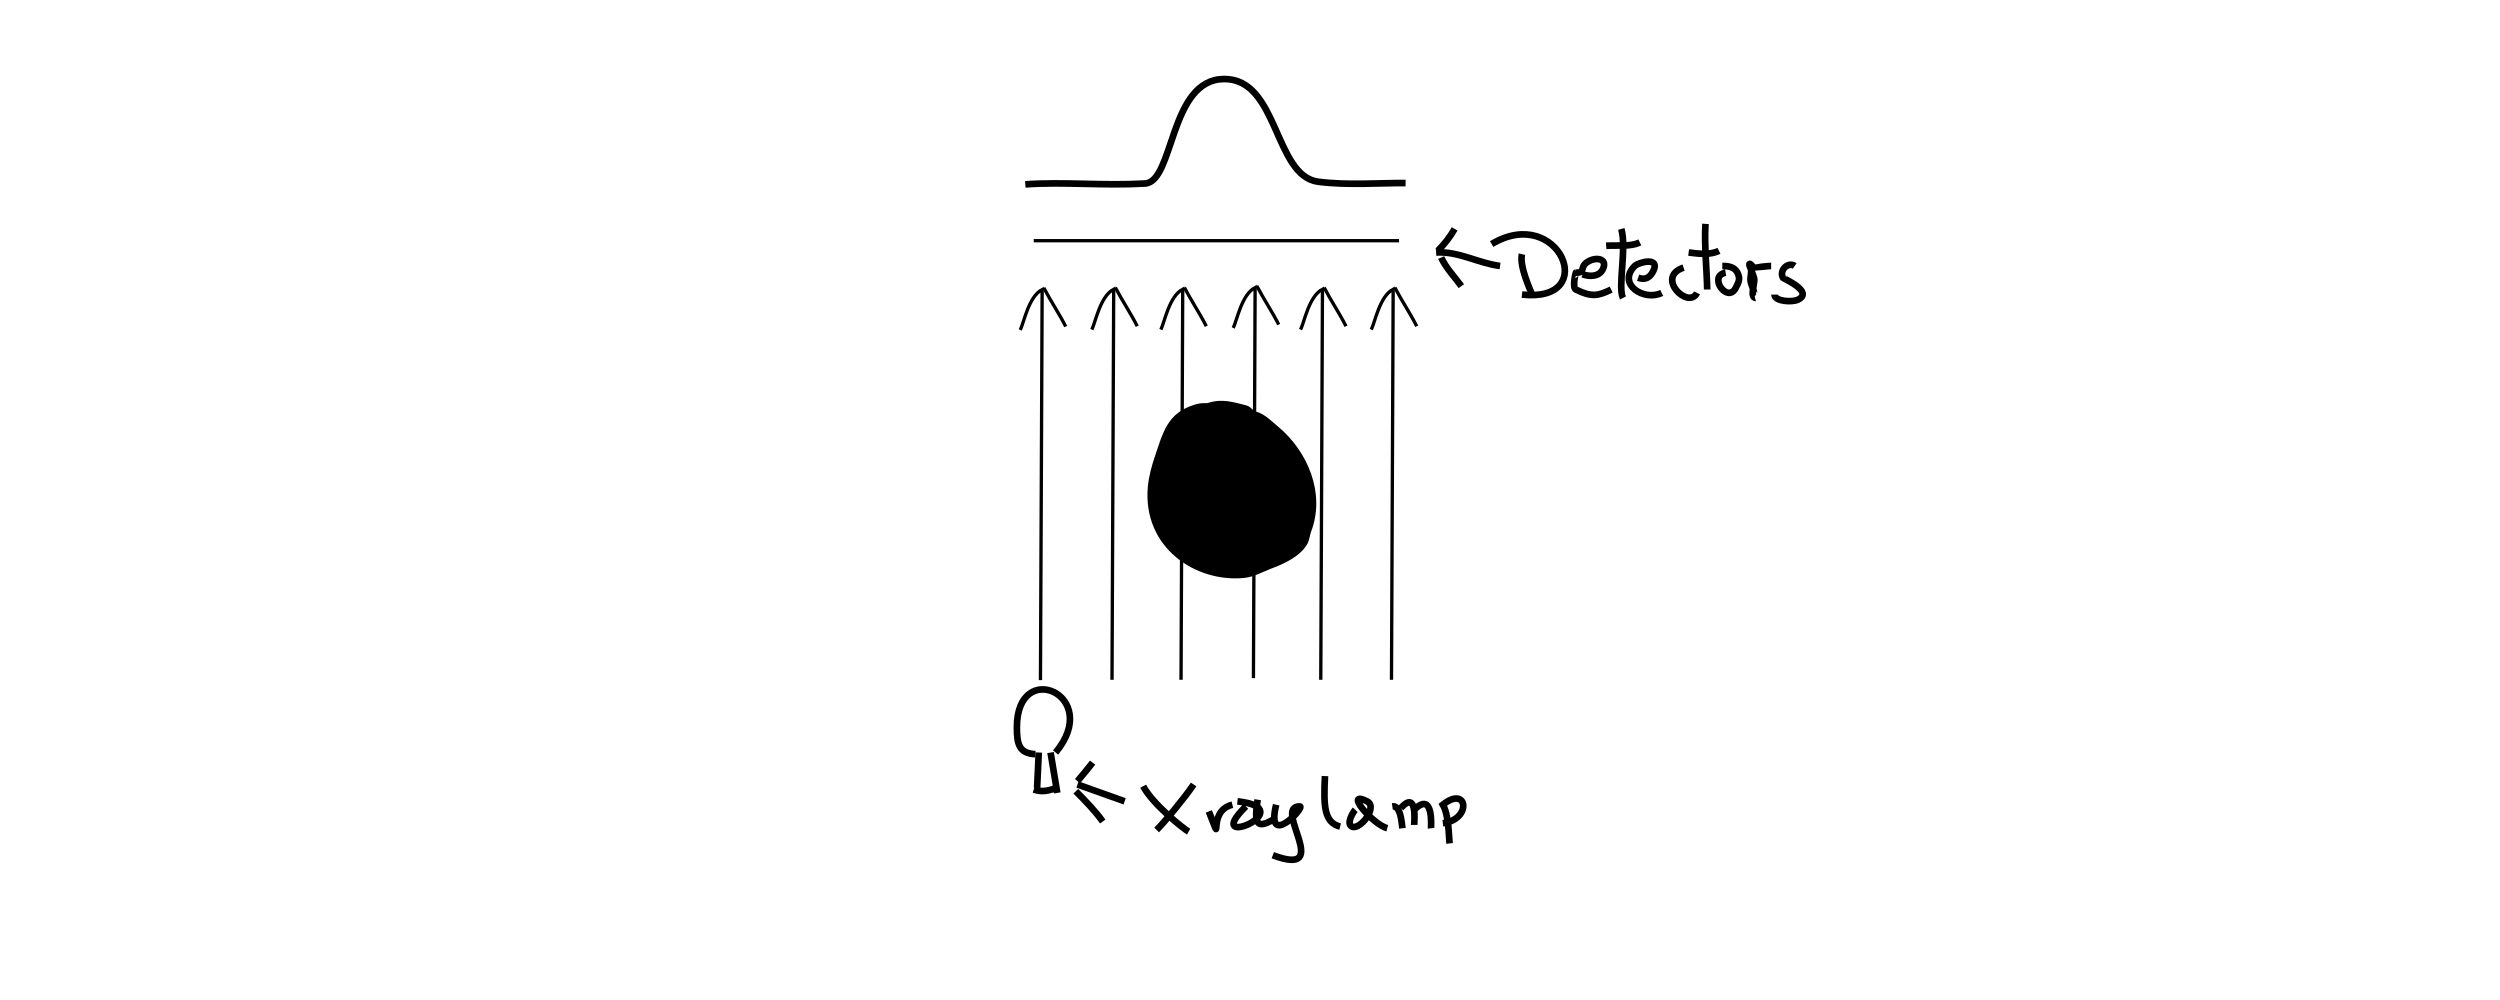 <?xml version="1.0" encoding="UTF-8" standalone="no"?>
<!-- Created with Inkscape (http://www.inkscape.org/) -->

<svg
   xmlns:dc="http://purl.org/dc/elements/1.1/"
   xmlns:cc="http://creativecommons.org/ns#"
   xmlns:rdf="http://www.w3.org/1999/02/22-rdf-syntax-ns#"
   xmlns:svg="http://www.w3.org/2000/svg"
   xmlns="http://www.w3.org/2000/svg"
   xmlns:sodipodi="http://sodipodi.sourceforge.net/DTD/sodipodi-0.dtd"
   xmlns:inkscape="http://www.inkscape.org/namespaces/inkscape"
   width="750"
   height="300"
   viewBox="0 0 750 300"
   id="svg2"
   version="1.1"
   inkscape:version="0.91 r13725"
   sodipodi:docname="ball_projection.svg">
  <defs
     id="defs4" />
  <sodipodi:namedview
     id="base"
     pagecolor="#ffffff"
     bordercolor="#666666"
     borderopacity="1.0"
     inkscape:pageopacity="0.0"
     inkscape:pageshadow="2"
     inkscape:zoom="1.4"
     inkscape:cx="139.22462"
     inkscape:cy="84.949418"
     inkscape:document-units="px"
     inkscape:current-layer="layer1"
     showgrid="false"
     units="px"
     inkscape:window-width="1920"
     inkscape:window-height="1056"
     inkscape:window-x="1366"
     inkscape:window-y="24"
     inkscape:window-maximized="1" />
  <g
     inkscape:label="Layer 1"
     inkscape:groupmode="layer"
     id="layer1"
     transform="translate(0,-752.362)">
    <g
       id="g4164"
       transform="matrix(0.516,0,0,0.575,178.85,382.199)">
      <path
         inkscape:connector-curvature="0"
         id="path4146"
         d="m 359.614,856.898 c -3.09,-2.812 -7.657,-2.647 -11.617,-1.515 -15.316,4.376 -17.695,13.348 -22.728,26.769 -1.832,4.886 -3.515,10.397 -4.041,15.657 -3.129,31.286 27.516,49.521 55.558,46.972 5.655,-0.514 10.86,-3.283 16.162,-5.051 6.719,-2.24 16.346,-6.198 20.203,-12.627 1.085,-1.808 1.208,-4.166 2.02,-6.061 8.563,-19.981 -2.274,-41.733 -18.688,-54.043 -4.194,-3.146 -7.975,-6.792 -13.132,-8.081 -1.832,-0.458 -3.219,-2.573 -5.051,-3.03 -9.805,-2.451 -17.652,-4.306 -27.274,0.505"
         style="fill:#000000;fill-rule:evenodd;stroke:#000000;stroke-width:1px;stroke-linecap:butt;stroke-linejoin:miter;stroke-opacity:1" />
      <path
         inkscape:connector-curvature="0"
         id="path4156"
         d="m 354.603,855.067 c -0.098,0.039 -0.197,0.029 -0.3,0.063 -0.005,0.002 0.002,0.011 0,0.016 -0.005,0.011 -0.021,0.011 -0.032,0.016 -0.061,0.025 -0.151,-0.013 -0.213,0.008 -0.029,0.01 -0.093,0.022 -0.11,0.04 -0.01,0.01 -0.309,0.017 -0.339,0.047 -0.051,0.051 -0.223,0.107 -0.292,0.142 -0.026,0.013 -0.018,-0.009 -0.04,0 -0.091,0.037 0.011,-0.004 -0.024,0.032 -0.007,0.007 -0.048,0.003 -0.055,0.008 -0.036,0.022 -0.078,0.059 -0.118,0.079 -0.037,0.018 -0.023,-0.014 -0.055,0 -0.038,0.017 -0.044,0.038 -0.079,0.055 -0.031,0.016 -0.086,0.015 -0.118,0.032 -0.018,0.009 -0.028,0.032 -0.047,0.04 -0.02,0.008 -0.061,0.005 -0.079,0.016 -0.059,0.035 -0.126,0.067 -0.197,0.079 -0.01,0.002 -0.102,0.025 -0.11,0.032 -0.044,0.033 0.018,0.036 -0.047,0.047 -0.018,0.003 -0.038,-0.007 -0.055,0 -0.007,0.003 0.007,0.021 0,0.024 -0.017,0.007 -0.038,-0.006 -0.055,0 -0.009,0.003 -0.008,0.019 -0.016,0.024 -0.033,0.02 -0.1,0.006 -0.134,0.032 -0.008,0.006 -0.008,0.019 -0.016,0.024 -0.027,0.016 -0.085,0.005 -0.11,0.016 -0.007,0.003 0.005,0.018 0,0.024 -0.044,0.055 -0.017,-0.015 -0.063,0.016 -0.01,0.007 -0.007,0.023 -0.016,0.032 -0.013,0.013 -0.038,-0.007 -0.055,0 -0.009,0.004 -0.007,0.019 -0.016,0.024 -0.014,0.007 -0.036,-0.011 -0.047,0 -0.004,0.004 0.004,0.013 0,0.016 -0.019,0.013 -0.06,-0.002 -0.079,0.008 -0.012,0.006 -0.012,0.026 -0.024,0.032 -0.021,0.01 -0.072,-0.015 -0.087,0 -0.041,0.041 -0.083,0.02 -0.126,0.055 -0.03,0.024 -0.041,0.004 -0.071,0.016 -0.024,0.01 -0.165,0.095 -0.126,0.134 0.047,0.047 0.046,0.141 0.095,0.189 0.005,0.005 0.042,0.011 0.047,0.016 0.007,0.007 0.061,0.086 0.063,0.087 0.007,0.004 0.018,-0.005 0.024,0 0.009,0.007 0.007,0.024 0.016,0.032 0.021,0.017 0.049,0.024 0.071,0.04 0.048,0.032 0.085,0.086 0.134,0.118 0.023,0.015 0.056,0.008 0.079,0.024 0.072,0.048 0.126,0.122 0.205,0.166 0.092,0.051 0.178,0.104 0.26,0.166 0.008,0.006 0.022,-0.004 0.032,0 0.046,0.018 0.086,0.061 0.134,0.071 0.033,0.007 0.065,0.004 0.095,0.016 0.057,0.023 0.108,0.072 0.166,0.095 0.031,0.012 0.074,0.038 0.103,0.047 0.013,0.004 0.028,-0.006 0.04,0 0.028,0.014 0.055,0.046 0.087,0.055 0.047,0.014 0.034,-0.02 0.079,0.016 0.004,0.003 -0.004,0.013 0,0.016 0.016,0.011 0.066,-0.013 0.079,0 0.006,0.006 0.03,0.029 0.04,0.032 0.074,0.025 0.191,0.008 0.268,0.008 0.114,0 0.324,0.029 0.426,0 0.02,-0.006 0.035,-0.026 0.055,-0.032 0.059,-0.017 0.13,0.013 0.189,0 0.039,-0.008 0.071,-0.039 0.11,-0.047 0.033,-0.007 0.073,-10e-4 0.103,-0.016 0.04,-0.02 0.135,-0.097 0.197,-0.055 0.036,0.024 0.074,0.062 0.11,0.087 0.012,0.008 0.016,-1.9e-4 0.024,0.008 0.002,0.002 -0.072,0.023 -0.134,0.047 -0.025,0.01 -0.057,10e-4 -0.079,0.016 -0.054,0.036 -0.004,0.079 -0.04,0.079"
         style="fill:none;fill-rule:evenodd;stroke:#000000;stroke-width:1px;stroke-linecap:butt;stroke-linejoin:miter;stroke-opacity:1" />
      <path
         inkscape:connector-curvature="0"
         id="path4158"
         d="m 356.473,854.862 c -0.539,-0.155 -1.301,-0.112 -1.942,-0.112 -0.097,0 -0.459,-0.058 -0.536,0 -0.021,0.016 -0.023,0.051 -0.045,0.067 -0.067,0.05 -0.269,4.8e-4 -0.357,0.045 -0.131,0.065 -0.477,0 -0.625,0 -0.173,0 -0.763,0.227 -0.871,0.335 -0.015,0.015 -0.074,-0.015 -0.089,0 -0.117,0.117 -0.305,0.23 -0.469,0.312 -0.046,0.023 -0.077,0.139 -0.112,0.156 -0.043,0.021 -0.043,-0.026 -0.067,0.022 -0.024,0.048 -0.109,0.107 -0.134,0.156 -0.195,0.39 -0.268,0.39 -0.268,0.871 0,0.025 -0.016,0.14 0,0.156 0.038,0.038 0.095,0.025 0.134,0.045 0.066,0.033 0.301,0.441 0.402,0.491 0.046,0.023 0.302,0.19 0.335,0.223 0.037,0.037 0.067,0.129 0.112,0.156 0.109,0.066 0.254,0.15 0.379,0.201 0.084,0.034 0.008,0.093 0.089,0.134 0.196,0.098 0.465,0.28 0.67,0.357 0.239,0.089 0.528,0.142 0.781,0.201 0.435,0.1 -0.074,0.019 0.201,0.134 0.406,0.169 0.854,0.028 1.272,0.112 0.062,0.013 0.116,0.054 0.179,0.067 0.236,0.047 0.501,-0.047 0.737,0 0.684,0.137 1.437,0.067 2.143,0.067 0.289,0 1.55,0.11 1.786,-0.067 0.085,-0.064 0.34,0.008 0.446,-0.045 0.15,-0.075 0.525,0.017 0.692,-0.067 0.406,-0.203 0.424,-0.475 0.424,-1.004 0,-0.074 0.039,-0.306 0,-0.357 -0.026,-0.035 -0.087,-0.031 -0.112,-0.067 -0.037,-0.056 0.025,-0.062 0,-0.112 -0.011,-0.021 -0.054,-0.003 -0.067,-0.022 -0.017,-0.025 0.013,-0.063 0,-0.089 -0.014,-0.028 -0.18,-0.262 -0.201,-0.29 -0.113,-0.15 -0.018,0.033 -0.134,-0.045 -0.032,-0.021 0.005,-0.085 -0.022,-0.112 -0.108,-0.108 0.017,0.048 -0.089,-0.022 -0.119,-0.079 0.058,-0.009 -0.022,-0.089 -0.057,-0.057 -0.184,-0.095 -0.246,-0.156 -0.175,-0.175 -0.37,-0.423 -0.58,-0.58 -0.03,-0.023 -0.081,4.4e-4 -0.112,-0.022 -0.094,-0.07 -0.197,-0.216 -0.246,-0.312 -0.067,-0.134 -0.264,-0.086 -0.357,-0.179 -0.005,-0.005 0,-0.015 0,-0.022 0,-0.015 0.011,-0.034 0,-0.045 -0.034,-0.034 -0.154,-0.066 -0.201,-0.089 -0.055,-0.028 -0.169,-0.162 -0.246,-0.201 -0.196,-0.098 -0.602,-0.156 -0.871,-0.156"
         style="fill:#000000;fill-rule:evenodd;stroke:#000000;stroke-width:1px;stroke-linecap:butt;stroke-linejoin:miter;stroke-opacity:1" />
      <path
         inkscape:connector-curvature="0"
         id="path4160"
         d="m 356.205,863.367 -2.634,31.853"
         style="fill:none;fill-rule:evenodd;stroke:#000000;stroke-width:1px;stroke-linecap:butt;stroke-linejoin:miter;stroke-opacity:1" />
    </g>
    <g
       id="g4306">
      <path
         inkscape:connector-curvature="0"
         id="path4302"
         d="m 312.137,956.398 0.505,-117.178 c -4.078,2.137 -5.422,9.834 -6.566,12.122"
         style="fill:none;fill-rule:evenodd;stroke:#000000;stroke-width:1px;stroke-linecap:butt;stroke-linejoin:miter;stroke-opacity:1" />
      <path
         inkscape:connector-curvature="0"
         id="path4304"
         d="m 313.147,838.715 c 1.999,3.877 4.676,7.838 6.566,11.617"
         style="fill:none;fill-rule:evenodd;stroke:#000000;stroke-width:1px;stroke-linecap:butt;stroke-linejoin:miter;stroke-opacity:1" />
    </g>
    <g
       transform="translate(21.466,-0.092)"
       id="g4306-1">
      <path
         inkscape:connector-curvature="0"
         id="path4302-2"
         d="m 312.137,956.398 0.505,-117.178 c -4.078,2.137 -5.422,9.834 -6.566,12.122"
         style="fill:none;fill-rule:evenodd;stroke:#000000;stroke-width:1px;stroke-linecap:butt;stroke-linejoin:miter;stroke-opacity:1" />
      <path
         inkscape:connector-curvature="0"
         id="path4304-7"
         d="m 313.147,838.715 c 1.999,3.877 4.676,7.838 6.566,11.617"
         style="fill:none;fill-rule:evenodd;stroke:#000000;stroke-width:1px;stroke-linecap:butt;stroke-linejoin:miter;stroke-opacity:1" />
    </g>
    <g
       id="g4372"
       transform="translate(63.892,-0.597)">
      <path
         style="fill:none;fill-rule:evenodd;stroke:#000000;stroke-width:1px;stroke-linecap:butt;stroke-linejoin:miter;stroke-opacity:1"
         d="m 312.137,956.398 0.505,-117.178 c -4.078,2.137 -5.422,9.834 -6.566,12.122"
         id="path4374"
         inkscape:connector-curvature="0" />
      <path
         style="fill:none;fill-rule:evenodd;stroke:#000000;stroke-width:1px;stroke-linecap:butt;stroke-linejoin:miter;stroke-opacity:1"
         d="m 313.147,838.715 c 1.999,3.877 4.676,7.838 6.566,11.617"
         id="path4376"
         inkscape:connector-curvature="0" />
    </g>
    <g
       transform="translate(42.174,-0.092)"
       id="g4378">
      <path
         inkscape:connector-curvature="0"
         id="path4380"
         d="m 312.137,956.398 0.505,-117.178 c -4.078,2.137 -5.422,9.834 -6.566,12.122"
         style="fill:none;fill-rule:evenodd;stroke:#000000;stroke-width:1px;stroke-linecap:butt;stroke-linejoin:miter;stroke-opacity:1" />
      <path
         inkscape:connector-curvature="0"
         id="path4382"
         d="m 313.147,838.715 c 1.999,3.877 4.676,7.838 6.566,11.617"
         style="fill:none;fill-rule:evenodd;stroke:#000000;stroke-width:1px;stroke-linecap:butt;stroke-linejoin:miter;stroke-opacity:1" />
    </g>
    <g
       transform="translate(84.095,-0.092)"
       id="g4384">
      <path
         inkscape:connector-curvature="0"
         id="path4386"
         d="m 312.137,956.398 0.505,-117.178 c -4.078,2.137 -5.422,9.834 -6.566,12.122"
         style="fill:none;fill-rule:evenodd;stroke:#000000;stroke-width:1px;stroke-linecap:butt;stroke-linejoin:miter;stroke-opacity:1" />
      <path
         inkscape:connector-curvature="0"
         id="path4388"
         d="m 313.147,838.715 c 1.999,3.877 4.676,7.838 6.566,11.617"
         style="fill:none;fill-rule:evenodd;stroke:#000000;stroke-width:1px;stroke-linecap:butt;stroke-linejoin:miter;stroke-opacity:1" />
    </g>
    <g
       id="g4390"
       transform="translate(105.308,-0.092)">
      <path
         style="fill:none;fill-rule:evenodd;stroke:#000000;stroke-width:1px;stroke-linecap:butt;stroke-linejoin:miter;stroke-opacity:1"
         d="m 312.137,956.398 0.505,-117.178 c -4.078,2.137 -5.422,9.834 -6.566,12.122"
         id="path4392"
         inkscape:connector-curvature="0" />
      <path
         style="fill:none;fill-rule:evenodd;stroke:#000000;stroke-width:1px;stroke-linecap:butt;stroke-linejoin:miter;stroke-opacity:1"
         d="m 313.147,838.715 c 1.999,3.877 4.676,7.838 6.566,11.617"
         id="path4394"
         inkscape:connector-curvature="0" />
    </g>
    <path
       style="fill:none;fill-rule:evenodd;stroke:#000000;stroke-width:2;stroke-linecap:butt;stroke-linejoin:miter;stroke-opacity:1;stroke-miterlimit:4;stroke-dasharray:none"
       d="m 307.59,807.671 c 11.646,-0.828 23.423,0.48 35.924,-0.254 8.752,-0.514 7.254,-31.263 23.715,-31.349 16.347,-0.085 14.959,29.045 28.2,30.812 8.58,1.145 18.875,0.331 26.25,0.399"
       id="path4539"
       inkscape:connector-curvature="0"
       sodipodi:nodetypes="csssc" />
    <path
       style="fill:none;fill-rule:evenodd;stroke:#000000;stroke-width:2;stroke-linecap:butt;stroke-linejoin:miter;stroke-opacity:1;stroke-miterlimit:4;stroke-dasharray:none"
       d="m 311.632,978.116 -0.505,10.607"
       id="path4554"
       inkscape:connector-curvature="0" />
    <path
       style="fill:none;fill-rule:evenodd;stroke:#000000;stroke-width:2;stroke-linecap:butt;stroke-linejoin:miter;stroke-opacity:1;stroke-miterlimit:4;stroke-dasharray:none"
       d="m 315.168,978.116 2.02,12.122"
       id="path4556"
       inkscape:connector-curvature="0" />
    <path
       style="fill:none;fill-rule:evenodd;stroke:#000000;stroke-width:2;stroke-linecap:butt;stroke-linejoin:miter;stroke-opacity:1;stroke-miterlimit:4;stroke-dasharray:none"
       d="m 310.117,989.228 c 2.857,0.942 4.557,0.213 7.071,-0.505"
       id="path4558"
       inkscape:connector-curvature="0" />
    <path
       style="fill:none;fill-rule:evenodd;stroke:#000000;stroke-width:2;stroke-linecap:butt;stroke-linejoin:miter;stroke-opacity:1;stroke-miterlimit:4;stroke-dasharray:none"
       d="m 310.622,978.621 c -4.941,-0.24 -5.556,-3.039 -5.556,-8.081 0,-20.975 25.919,-9.587 11.617,7.576"
       id="path4560"
       inkscape:connector-curvature="0" />
    <path
       style="fill:none;fill-rule:evenodd;stroke:#000000;stroke-width:2;stroke-linecap:butt;stroke-linejoin:miter;stroke-opacity:1;stroke-miterlimit:4;stroke-dasharray:none"
       d="m 323.249,987.712 14.142,5.051"
       id="path4562"
       inkscape:connector-curvature="0" />
    <path
       style="fill:none;fill-rule:evenodd;stroke:#000000;stroke-width:2;stroke-linecap:butt;stroke-linejoin:miter;stroke-opacity:1;stroke-miterlimit:4;stroke-dasharray:none"
       d="m 327.795,981.146 c -1.462,1.895 -3.014,3.718 -4.546,5.556"
       id="path4564"
       inkscape:connector-curvature="0" />
    <path
       style="fill:none;fill-rule:evenodd;stroke:#000000;stroke-width:2;stroke-linecap:butt;stroke-linejoin:miter;stroke-opacity:1;stroke-miterlimit:4;stroke-dasharray:none"
       d="m 322.744,989.733 c 2.845,2.889 5.725,5.792 8.081,9.091"
       id="path4566"
       inkscape:connector-curvature="0" />
    <path
       style="fill:none;fill-rule:evenodd;stroke:#000000;stroke-width:2;stroke-linecap:butt;stroke-linejoin:miter;stroke-opacity:1;stroke-miterlimit:4;stroke-dasharray:none"
       d="m 342.947,988.217 c 2.845,5.405 12.139,12.805 13.637,13.637"
       id="path4568"
       inkscape:connector-curvature="0" />
    <path
       style="fill:none;fill-rule:evenodd;stroke:#000000;stroke-width:2;stroke-linecap:butt;stroke-linejoin:miter;stroke-opacity:1;stroke-miterlimit:4;stroke-dasharray:none"
       d="m 358.099,987.712 c -3.031,4.417 -8.762,11.288 -11.112,13.637"
       id="path4570"
       inkscape:connector-curvature="0" />
    <path
       style="fill:none;fill-rule:evenodd;stroke:#000000;stroke-width:2;stroke-linecap:butt;stroke-linejoin:miter;stroke-opacity:1;stroke-miterlimit:4;stroke-dasharray:none"
       d="m 362.645,995.794 c 4.834,12.036 -1.097,0.022 7.071,-2.02"
       id="path4572"
       inkscape:connector-curvature="0" />
    <path
       style="fill:none;fill-rule:evenodd;stroke:#000000;stroke-width:2;stroke-linecap:butt;stroke-linejoin:miter;stroke-opacity:1;stroke-miterlimit:4;stroke-dasharray:none"
       d="m 373.756,994.278 c -13.937,13.768 17.458,0.705 -2.525,-1.515"
       id="path4578"
       inkscape:connector-curvature="0" />
    <path
       style="fill:none;fill-rule:evenodd;stroke:#000000;stroke-width:2;stroke-linecap:butt;stroke-linejoin:miter;stroke-opacity:1;stroke-miterlimit:4;stroke-dasharray:none"
       d="m 377.292,992.258 c -1.141,7.478 -0.129,8.732 4.546,6.061"
       id="path4580"
       inkscape:connector-curvature="0" />
    <path
       style="fill:none;fill-rule:evenodd;stroke:#000000;stroke-width:2;stroke-linecap:butt;stroke-linejoin:miter;stroke-opacity:1;stroke-miterlimit:4;stroke-dasharray:none"
       d="m 382.848,993.773 c -3.263,13.558 8.935,0.505 7.071,0.505 -8.347,0 10.443,21.594 -8.081,14.647"
       id="path4582"
       inkscape:connector-curvature="0" />
    <path
       style="fill:none;fill-rule:evenodd;stroke:#000000;stroke-width:2;stroke-linecap:butt;stroke-linejoin:miter;stroke-opacity:1;stroke-miterlimit:4;stroke-dasharray:none"
       d="m 397.495,985.187 c -0.432,8.842 -0.347,13.929 4.546,15.152"
       id="path4584"
       inkscape:connector-curvature="0" />
    <path
       style="fill:none;fill-rule:evenodd;stroke:#000000;stroke-width:2;stroke-linecap:butt;stroke-linejoin:miter;stroke-opacity:1;stroke-miterlimit:4;stroke-dasharray:none"
       d="m 406.586,995.289 c -0.529,0.543 -2.852,4.13 -1.01,5.051 2.349,1.175 7.942,-5.878 4.546,-7.576 -7.143,-3.571 1.445,6.762 6.061,8.081"
       id="path4586"
       inkscape:connector-curvature="0" />
    <path
       style="fill:none;fill-rule:evenodd;stroke:#000000;stroke-width:2;stroke-linecap:butt;stroke-linejoin:miter;stroke-opacity:1;stroke-miterlimit:4;stroke-dasharray:none"
       d="m 417.698,994.278 c 2.386,-0.341 2.731,4.174 3.03,6.566"
       id="path4596"
       inkscape:connector-curvature="0" />
    <path
       style="fill:none;fill-rule:evenodd;stroke:#000000;stroke-width:2;stroke-linecap:butt;stroke-linejoin:miter;stroke-opacity:1;stroke-miterlimit:4;stroke-dasharray:none"
       d="m 420.223,994.783 c 5.064,-5.578 4.041,4.112 4.041,5.051"
       id="path4598"
       inkscape:connector-curvature="0" />
    <path
       style="fill:none;fill-rule:evenodd;stroke:#000000;stroke-width:2;stroke-linecap:butt;stroke-linejoin:miter;stroke-opacity:1;stroke-miterlimit:4;stroke-dasharray:none"
       d="m 424.264,995.289 c 5.927,-5.891 5.004,5.178 5.051,5.556"
       id="path4600"
       inkscape:connector-curvature="0" />
    <path
       style="fill:none;fill-rule:evenodd;stroke:#000000;stroke-width:2;stroke-linecap:butt;stroke-linejoin:miter;stroke-opacity:1;stroke-miterlimit:4;stroke-dasharray:none"
       d="m 434.871,1005.39 c -0.238,-1.907 -0.169,-8.389 -2.02,-11.617 7.487,-6.028 8.829,4.452 0,5.556"
       id="path4602"
       inkscape:connector-curvature="0" />
    <path
       style="fill:none;fill-rule:evenodd;stroke:#000000;stroke-width:1px;stroke-linecap:butt;stroke-linejoin:miter;stroke-opacity:1"
       d="m 310.117,824.573 109.602,0"
       id="path4604"
       inkscape:connector-curvature="0" />
    <path
       style="fill:none;fill-rule:evenodd;stroke:#000000;stroke-width:2;stroke-linecap:butt;stroke-linejoin:miter;stroke-opacity:1;stroke-miterlimit:4;stroke-dasharray:none"
       d="m 430.83,828.108 c 6.842,-0.413 12.584,3.215 19.193,4.041"
       id="path4606"
       inkscape:connector-curvature="0" />
    <path
       style="fill:none;fill-rule:evenodd;stroke:#000000;stroke-width:2;stroke-linecap:butt;stroke-linejoin:miter;stroke-opacity:1;stroke-miterlimit:4;stroke-dasharray:none"
       d="m 436.386,821.037 c -1.356,2.405 -3.098,4.613 -5.051,6.566"
       id="path4608"
       inkscape:connector-curvature="0" />
    <path
       style="fill:none;fill-rule:evenodd;stroke:#000000;stroke-width:2;stroke-linecap:butt;stroke-linejoin:miter;stroke-opacity:1;stroke-miterlimit:4;stroke-dasharray:none"
       d="m 432.345,829.624 c 1.532,3.284 4.056,5.78 6.061,8.586"
       id="path4610"
       inkscape:connector-curvature="0" />
    <path
       style="fill:none;fill-rule:evenodd;stroke:#000000;stroke-width:2;stroke-linecap:butt;stroke-linejoin:miter;stroke-opacity:1;stroke-miterlimit:4;stroke-dasharray:none"
       d="m 456.589,828.613 c -0.851,3.608 2.563,10.875 3.03,12.122"
       id="path4612"
       inkscape:connector-curvature="0" />
    <path
       style="fill:none;fill-rule:evenodd;stroke:#000000;stroke-width:2;stroke-linecap:butt;stroke-linejoin:miter;stroke-opacity:1;stroke-miterlimit:4;stroke-dasharray:none"
       d="m 447.498,825.583 c 20.214,-12.14 32.788,17.785 9.091,15.152"
       id="path4614"
       inkscape:connector-curvature="0" />
    <path
       style="fill:none;fill-rule:evenodd;stroke:#000000;stroke-width:2;stroke-linecap:butt;stroke-linejoin:miter;stroke-opacity:1;stroke-miterlimit:4;stroke-dasharray:none"
       d="m 474.772,834.674 c 2.084,0.699 4.907,0.792 6.061,-1.515 1.497,-2.994 -1.54,-3.776 -4.041,-2.525 -3.358,1.679 -0.707,3.536 -4.041,3.536 -0.06,0 -1.12,4.491 0,5.051 4.628,2.314 6.646,1.98 10.607,0"
       id="path4622"
       inkscape:connector-curvature="0" />
    <path
       style="fill:none;fill-rule:evenodd;stroke:#000000;stroke-width:2;stroke-linecap:butt;stroke-linejoin:miter;stroke-opacity:1;stroke-miterlimit:4;stroke-dasharray:none"
       d="m 486.388,821.037 c 1.69,5.774 -1.115,17.468 0.505,20.708"
       id="path4624"
       inkscape:connector-curvature="0" />
    <path
       style="fill:none;fill-rule:evenodd;stroke:#000000;stroke-width:2;stroke-linecap:butt;stroke-linejoin:miter;stroke-opacity:1;stroke-miterlimit:4;stroke-dasharray:none"
       d="m 481.843,826.088 c 3.25,-0.215 7.303,0.389 10.102,-1.01"
       id="path4626"
       inkscape:connector-curvature="0" />
    <path
       style="fill:none;fill-rule:evenodd;stroke:#000000;stroke-width:2;stroke-linecap:butt;stroke-linejoin:miter;stroke-opacity:1;stroke-miterlimit:4;stroke-dasharray:none"
       d="m 491.439,835.684 c 2.198,0.802 3.575,-0.08 4.546,-2.02 2.18,-4.361 -4.43,-2.641 -5.556,-1.515 -5.45,5.45 2.825,10.71 8.081,8.081"
       id="path4628"
       inkscape:connector-curvature="0" />
    <path
       style="fill:none;fill-rule:evenodd;stroke:#000000;stroke-width:2;stroke-linecap:butt;stroke-linejoin:miter;stroke-opacity:1;stroke-miterlimit:4;stroke-dasharray:none"
       d="m 505.076,832.654 c -8.608,2.863 1.471,12.714 4.041,7.576"
       id="path4630"
       inkscape:connector-curvature="0" />
    <path
       style="fill:none;fill-rule:evenodd;stroke:#000000;stroke-width:2;stroke-linecap:butt;stroke-linejoin:miter;stroke-opacity:1;stroke-miterlimit:4;stroke-dasharray:none"
       d="m 511.642,819.522 c -0.413,6.236 0.505,15.329 0.505,19.698"
       id="path4632"
       inkscape:connector-curvature="0" />
    <path
       style="fill:none;fill-rule:evenodd;stroke:#000000;stroke-width:2;stroke-linecap:butt;stroke-linejoin:miter;stroke-opacity:1;stroke-miterlimit:4;stroke-dasharray:none"
       d="m 506.591,828.108 c 2.893,0.368 6.362,0.86 9.091,-0.505"
       id="path4634"
       inkscape:connector-curvature="0" />
    <path
       style="fill:none;fill-rule:evenodd;stroke:#000000;stroke-width:2;stroke-linecap:butt;stroke-linejoin:miter;stroke-opacity:1;stroke-miterlimit:4;stroke-dasharray:none"
       d="m 517.703,834.169 c -5.476,0.992 0.595,9.416 3.03,4.546 0.881,-1.763 1.448,-2.66 0.505,-4.546 -0.882,-1.764 -2.843,-2.02 -4.546,-2.02"
       id="path4636"
       inkscape:connector-curvature="0" />
    <path
       style="fill:none;fill-rule:evenodd;stroke:#000000;stroke-width:2;stroke-linecap:butt;stroke-linejoin:miter;stroke-opacity:1;stroke-miterlimit:4;stroke-dasharray:none"
       d="m 524.774,831.644 c 1.325,1.536 -0.049,3.892 0.505,5.556 0.079,0.236 1.559,4.546 1.515,4.546 -1.86,0 -0.505,-3.696 -0.505,-5.556 0,-0.772 -1.619,-4.338 -1.515,-4.546 0.271,-0.543 0.939,0.818 1.515,1.01 0.003,8.5e-4 4.039,-0.505 5.051,-0.505"
       id="path4638"
       inkscape:connector-curvature="0" />
    <path
       style="fill:none;fill-rule:evenodd;stroke:#000000;stroke-width:2;stroke-linecap:butt;stroke-linejoin:miter;stroke-opacity:1;stroke-miterlimit:4;stroke-dasharray:none"
       d="m 538.411,832.149 c -1.916,-1.317 -4.713,1.18 -3.536,3.536 0.124,0.248 9.363,4.157 4.546,6.566 -1.732,0.866 -7.071,0.579 -7.071,-1.515"
       id="path4640"
       inkscape:connector-curvature="0" />
  </g>
</svg>
